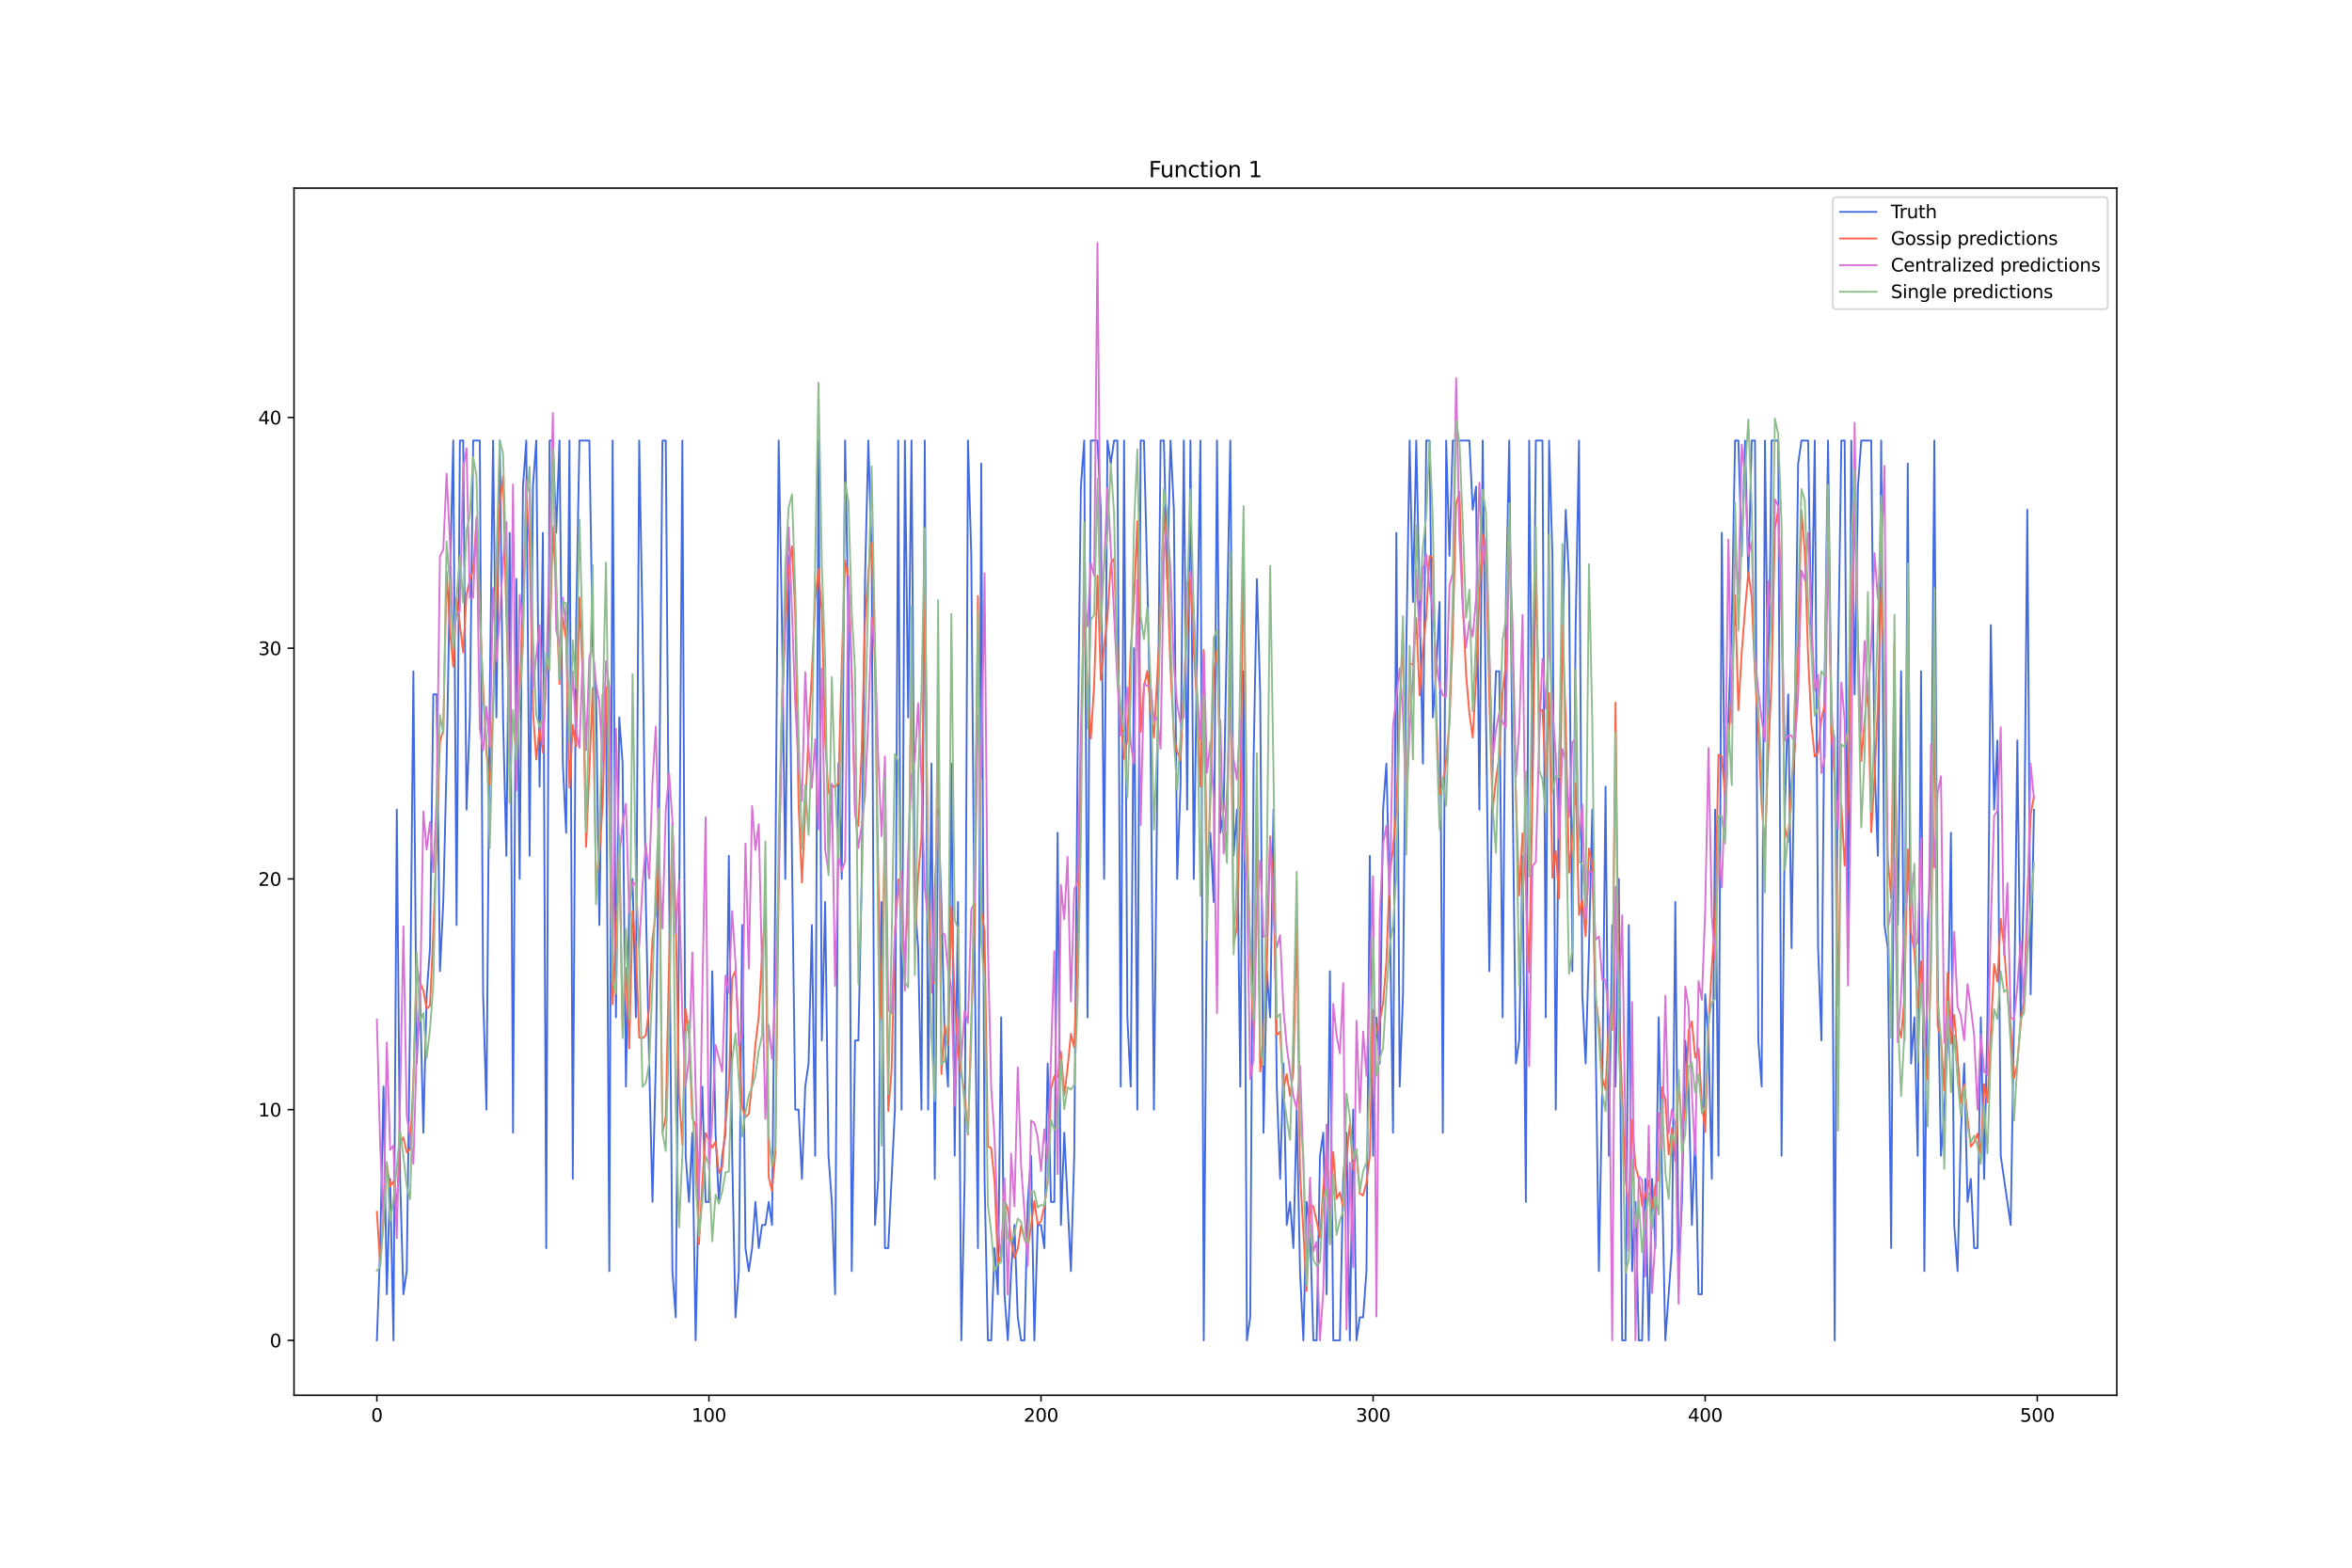 <?xml version="1.0" encoding="utf-8" standalone="no"?>
<!DOCTYPE svg PUBLIC "-//W3C//DTD SVG 1.1//EN"
  "http://www.w3.org/Graphics/SVG/1.1/DTD/svg11.dtd">
<svg xmlns:xlink="http://www.w3.org/1999/xlink" width="1296pt" height="864pt" viewBox="0 0 1296 864" xmlns="http://www.w3.org/2000/svg" version="1.1">
 <defs>
  <style type="text/css">*{stroke-linejoin: round; stroke-linecap: butt}</style>
 </defs>
 <g id="figure_1">
  <g id="patch_1">
   <path d="M 0 864 
L 1296 864 
L 1296 0 
L 0 0 
z
" style="fill: #ffffff"/>
  </g>
  <g id="axes_1">
   <g id="patch_2">
    <path d="M 162 768.96 
L 1166.4 768.96 
L 1166.4 103.68 
L 162 103.68 
z
" style="fill: #ffffff"/>
   </g>
   <g id="matplotlib.axis_1">
    <g id="xtick_1">
     <g id="line2d_1">
      <defs>
       <path id="ma65295794b" d="M 0 0 
L 0 3.5 
" style="stroke: #000000; stroke-width: 0.8"/>
      </defs>
      <g>
       <use xlink:href="#ma65295794b" x="207.655" y="768.96" style="stroke: #000000; stroke-width: 0.8"/>
      </g>
     </g>
     <g id="text_1">
      <!-- 0 -->
      <g transform="translate(204.473 783.558) scale(0.1 -0.1)">
       <defs>
        <path id="DejaVuSans-30" d="M 2034 4250 
Q 1547 4250 1301 3770 
Q 1056 3291 1056 2328 
Q 1056 1369 1301 889 
Q 1547 409 2034 409 
Q 2525 409 2770 889 
Q 3016 1369 3016 2328 
Q 3016 3291 2770 3770 
Q 2525 4250 2034 4250 
z
M 2034 4750 
Q 2819 4750 3233 4129 
Q 3647 3509 3647 2328 
Q 3647 1150 3233 529 
Q 2819 -91 2034 -91 
Q 1250 -91 836 529 
Q 422 1150 422 2328 
Q 422 3509 836 4129 
Q 1250 4750 2034 4750 
z
" transform="scale(0.016)"/>
       </defs>
       <use xlink:href="#DejaVuSans-30"/>
      </g>
     </g>
    </g>
    <g id="xtick_2">
     <g id="line2d_2">
      <g>
       <use xlink:href="#ma65295794b" x="390.639" y="768.96" style="stroke: #000000; stroke-width: 0.8"/>
      </g>
     </g>
     <g id="text_2">
      <!-- 100 -->
      <g transform="translate(381.095 783.558) scale(0.1 -0.1)">
       <defs>
        <path id="DejaVuSans-31" d="M 794 531 
L 1825 531 
L 1825 4091 
L 703 3866 
L 703 4441 
L 1819 4666 
L 2450 4666 
L 2450 531 
L 3481 531 
L 3481 0 
L 794 0 
L 794 531 
z
" transform="scale(0.016)"/>
       </defs>
       <use xlink:href="#DejaVuSans-31"/>
       <use xlink:href="#DejaVuSans-30" x="63.623"/>
       <use xlink:href="#DejaVuSans-30" x="127.246"/>
      </g>
     </g>
    </g>
    <g id="xtick_3">
     <g id="line2d_3">
      <g>
       <use xlink:href="#ma65295794b" x="573.623" y="768.96" style="stroke: #000000; stroke-width: 0.8"/>
      </g>
     </g>
     <g id="text_3">
      <!-- 200 -->
      <g transform="translate(564.079 783.558) scale(0.1 -0.1)">
       <defs>
        <path id="DejaVuSans-32" d="M 1228 531 
L 3431 531 
L 3431 0 
L 469 0 
L 469 531 
Q 828 903 1448 1529 
Q 2069 2156 2228 2338 
Q 2531 2678 2651 2914 
Q 2772 3150 2772 3378 
Q 2772 3750 2511 3984 
Q 2250 4219 1831 4219 
Q 1534 4219 1204 4116 
Q 875 4013 500 3803 
L 500 4441 
Q 881 4594 1212 4672 
Q 1544 4750 1819 4750 
Q 2544 4750 2975 4387 
Q 3406 4025 3406 3419 
Q 3406 3131 3298 2873 
Q 3191 2616 2906 2266 
Q 2828 2175 2409 1742 
Q 1991 1309 1228 531 
z
" transform="scale(0.016)"/>
       </defs>
       <use xlink:href="#DejaVuSans-32"/>
       <use xlink:href="#DejaVuSans-30" x="63.623"/>
       <use xlink:href="#DejaVuSans-30" x="127.246"/>
      </g>
     </g>
    </g>
    <g id="xtick_4">
     <g id="line2d_4">
      <g>
       <use xlink:href="#ma65295794b" x="756.607" y="768.96" style="stroke: #000000; stroke-width: 0.8"/>
      </g>
     </g>
     <g id="text_4">
      <!-- 300 -->
      <g transform="translate(747.063 783.558) scale(0.1 -0.1)">
       <defs>
        <path id="DejaVuSans-33" d="M 2597 2516 
Q 3050 2419 3304 2112 
Q 3559 1806 3559 1356 
Q 3559 666 3084 287 
Q 2609 -91 1734 -91 
Q 1441 -91 1130 -33 
Q 819 25 488 141 
L 488 750 
Q 750 597 1062 519 
Q 1375 441 1716 441 
Q 2309 441 2620 675 
Q 2931 909 2931 1356 
Q 2931 1769 2642 2001 
Q 2353 2234 1838 2234 
L 1294 2234 
L 1294 2753 
L 1863 2753 
Q 2328 2753 2575 2939 
Q 2822 3125 2822 3475 
Q 2822 3834 2567 4026 
Q 2313 4219 1838 4219 
Q 1578 4219 1281 4162 
Q 984 4106 628 3988 
L 628 4550 
Q 988 4650 1302 4700 
Q 1616 4750 1894 4750 
Q 2613 4750 3031 4423 
Q 3450 4097 3450 3541 
Q 3450 3153 3228 2886 
Q 3006 2619 2597 2516 
z
" transform="scale(0.016)"/>
       </defs>
       <use xlink:href="#DejaVuSans-33"/>
       <use xlink:href="#DejaVuSans-30" x="63.623"/>
       <use xlink:href="#DejaVuSans-30" x="127.246"/>
      </g>
     </g>
    </g>
    <g id="xtick_5">
     <g id="line2d_5">
      <g>
       <use xlink:href="#ma65295794b" x="939.591" y="768.96" style="stroke: #000000; stroke-width: 0.8"/>
      </g>
     </g>
     <g id="text_5">
      <!-- 400 -->
      <g transform="translate(930.047 783.558) scale(0.1 -0.1)">
       <defs>
        <path id="DejaVuSans-34" d="M 2419 4116 
L 825 1625 
L 2419 1625 
L 2419 4116 
z
M 2253 4666 
L 3047 4666 
L 3047 1625 
L 3713 1625 
L 3713 1100 
L 3047 1100 
L 3047 0 
L 2419 0 
L 2419 1100 
L 313 1100 
L 313 1709 
L 2253 4666 
z
" transform="scale(0.016)"/>
       </defs>
       <use xlink:href="#DejaVuSans-34"/>
       <use xlink:href="#DejaVuSans-30" x="63.623"/>
       <use xlink:href="#DejaVuSans-30" x="127.246"/>
      </g>
     </g>
    </g>
    <g id="xtick_6">
     <g id="line2d_6">
      <g>
       <use xlink:href="#ma65295794b" x="1122.575" y="768.96" style="stroke: #000000; stroke-width: 0.8"/>
      </g>
     </g>
     <g id="text_6">
      <!-- 500 -->
      <g transform="translate(1113.032 783.558) scale(0.1 -0.1)">
       <defs>
        <path id="DejaVuSans-35" d="M 691 4666 
L 3169 4666 
L 3169 4134 
L 1269 4134 
L 1269 2991 
Q 1406 3038 1543 3061 
Q 1681 3084 1819 3084 
Q 2600 3084 3056 2656 
Q 3513 2228 3513 1497 
Q 3513 744 3044 326 
Q 2575 -91 1722 -91 
Q 1428 -91 1123 -41 
Q 819 9 494 109 
L 494 744 
Q 775 591 1075 516 
Q 1375 441 1709 441 
Q 2250 441 2565 725 
Q 2881 1009 2881 1497 
Q 2881 1984 2565 2268 
Q 2250 2553 1709 2553 
Q 1456 2553 1204 2497 
Q 953 2441 691 2322 
L 691 4666 
z
" transform="scale(0.016)"/>
       </defs>
       <use xlink:href="#DejaVuSans-35"/>
       <use xlink:href="#DejaVuSans-30" x="63.623"/>
       <use xlink:href="#DejaVuSans-30" x="127.246"/>
      </g>
     </g>
    </g>
   </g>
   <g id="matplotlib.axis_2">
    <g id="ytick_1">
     <g id="line2d_7">
      <defs>
       <path id="mf0ff7af8da" d="M 0 0 
L -3.5 0 
" style="stroke: #000000; stroke-width: 0.8"/>
      </defs>
      <g>
       <use xlink:href="#mf0ff7af8da" x="162" y="738.72" style="stroke: #000000; stroke-width: 0.8"/>
      </g>
     </g>
     <g id="text_7">
      <!-- 0 -->
      <g transform="translate(148.637 742.519) scale(0.1 -0.1)">
       <use xlink:href="#DejaVuSans-30"/>
      </g>
     </g>
    </g>
    <g id="ytick_2">
     <g id="line2d_8">
      <g>
       <use xlink:href="#mf0ff7af8da" x="162" y="611.559" style="stroke: #000000; stroke-width: 0.8"/>
      </g>
     </g>
     <g id="text_8">
      <!-- 10 -->
      <g transform="translate(142.275 615.358) scale(0.1 -0.1)">
       <use xlink:href="#DejaVuSans-31"/>
       <use xlink:href="#DejaVuSans-30" x="63.623"/>
      </g>
     </g>
    </g>
    <g id="ytick_3">
     <g id="line2d_9">
      <g>
       <use xlink:href="#mf0ff7af8da" x="162" y="484.398" style="stroke: #000000; stroke-width: 0.8"/>
      </g>
     </g>
     <g id="text_9">
      <!-- 20 -->
      <g transform="translate(142.275 488.198) scale(0.1 -0.1)">
       <use xlink:href="#DejaVuSans-32"/>
       <use xlink:href="#DejaVuSans-30" x="63.623"/>
      </g>
     </g>
    </g>
    <g id="ytick_4">
     <g id="line2d_10">
      <g>
       <use xlink:href="#mf0ff7af8da" x="162" y="357.238" style="stroke: #000000; stroke-width: 0.8"/>
      </g>
     </g>
     <g id="text_10">
      <!-- 30 -->
      <g transform="translate(142.275 361.037) scale(0.1 -0.1)">
       <use xlink:href="#DejaVuSans-33"/>
       <use xlink:href="#DejaVuSans-30" x="63.623"/>
      </g>
     </g>
    </g>
    <g id="ytick_5">
     <g id="line2d_11">
      <g>
       <use xlink:href="#mf0ff7af8da" x="162" y="230.077" style="stroke: #000000; stroke-width: 0.8"/>
      </g>
     </g>
     <g id="text_11">
      <!-- 40 -->
      <g transform="translate(142.275 233.876) scale(0.1 -0.1)">
       <use xlink:href="#DejaVuSans-34"/>
       <use xlink:href="#DejaVuSans-30" x="63.623"/>
      </g>
     </g>
    </g>
   </g>
   <g id="line2d_12">
    <path d="M 207.655 738.72 
L 209.484 687.856 
L 211.314 598.843 
L 213.144 713.288 
L 214.974 649.707 
L 216.804 738.72 
L 218.634 446.25 
L 220.463 649.707 
L 222.293 713.288 
L 224.123 700.572 
L 225.953 560.695 
L 227.783 369.954 
L 229.613 586.127 
L 231.442 547.979 
L 233.272 624.275 
L 235.102 547.979 
L 236.932 522.547 
L 238.762 382.67 
L 240.592 382.67 
L 242.422 535.263 
L 244.251 497.115 
L 246.081 420.818 
L 247.911 319.089 
L 249.741 242.793 
L 251.571 509.831 
L 253.401 242.793 
L 255.23 242.793 
L 257.06 446.25 
L 258.89 395.386 
L 260.72 242.793 
L 264.38 242.793 
L 266.209 547.979 
L 268.039 611.559 
L 269.869 382.67 
L 271.699 242.793 
L 273.529 395.386 
L 275.359 242.793 
L 277.189 395.386 
L 279.018 471.682 
L 280.848 293.657 
L 282.678 624.275 
L 284.508 319.089 
L 286.338 484.398 
L 288.168 268.225 
L 289.997 242.793 
L 291.827 471.682 
L 293.657 268.225 
L 295.487 242.793 
L 297.317 433.534 
L 299.147 293.657 
L 300.976 687.856 
L 302.806 242.793 
L 304.636 242.793 
L 306.466 293.657 
L 308.296 242.793 
L 310.126 420.818 
L 311.956 458.966 
L 313.785 242.793 
L 315.615 649.707 
L 317.445 344.522 
L 319.275 242.793 
L 324.764 242.793 
L 326.594 357.238 
L 328.424 382.67 
L 330.254 509.831 
L 332.084 382.67 
L 333.914 382.67 
L 335.743 700.572 
L 337.573 242.793 
L 339.403 560.695 
L 341.233 395.386 
L 343.063 420.818 
L 344.893 598.843 
L 346.723 497.115 
L 348.552 484.398 
L 350.382 560.695 
L 352.212 242.793 
L 354.042 344.522 
L 355.872 497.115 
L 357.702 586.127 
L 359.531 662.424 
L 361.361 586.127 
L 363.191 446.25 
L 365.021 242.793 
L 366.851 242.793 
L 368.681 484.398 
L 370.51 700.572 
L 372.34 726.004 
L 374.17 509.831 
L 376 242.793 
L 377.83 636.991 
L 379.66 662.424 
L 381.489 624.275 
L 383.319 738.72 
L 385.149 649.707 
L 386.979 598.843 
L 388.809 662.424 
L 390.639 662.424 
L 392.469 535.263 
L 394.298 624.275 
L 396.128 662.424 
L 397.958 636.991 
L 399.788 624.275 
L 401.618 471.682 
L 403.448 636.991 
L 405.277 726.004 
L 407.107 700.572 
L 408.937 509.831 
L 410.767 687.856 
L 412.597 700.572 
L 414.427 687.856 
L 416.256 662.424 
L 418.086 687.856 
L 419.916 675.14 
L 421.746 675.14 
L 423.576 662.424 
L 425.406 675.14 
L 427.236 484.398 
L 429.065 242.793 
L 430.895 344.522 
L 432.725 484.398 
L 434.555 306.373 
L 436.385 471.682 
L 438.215 611.559 
L 440.044 611.559 
L 441.874 649.707 
L 443.704 598.843 
L 445.534 586.127 
L 447.364 509.831 
L 449.194 636.991 
L 451.023 242.793 
L 452.853 573.411 
L 454.683 497.115 
L 456.513 636.991 
L 458.343 662.424 
L 460.173 713.288 
L 462.003 420.818 
L 463.832 484.398 
L 465.662 242.793 
L 467.492 344.522 
L 469.322 700.572 
L 471.152 573.411 
L 472.982 573.411 
L 474.811 484.398 
L 476.641 319.089 
L 478.471 242.793 
L 480.301 306.373 
L 482.131 675.14 
L 483.961 649.707 
L 485.79 497.115 
L 487.62 687.856 
L 489.45 687.856 
L 493.11 611.559 
L 494.94 242.793 
L 496.77 611.559 
L 498.599 242.793 
L 500.429 395.386 
L 502.259 242.793 
L 504.089 497.115 
L 505.919 522.547 
L 507.749 611.559 
L 509.578 242.793 
L 511.408 611.559 
L 513.238 420.818 
L 515.068 649.707 
L 516.898 446.25 
L 518.728 497.115 
L 520.557 573.411 
L 522.387 598.843 
L 524.217 420.818 
L 526.047 636.991 
L 527.877 497.115 
L 529.707 738.72 
L 531.536 649.707 
L 533.366 242.793 
L 535.196 306.373 
L 537.026 522.547 
L 538.856 687.856 
L 540.686 255.509 
L 542.516 649.707 
L 544.345 738.72 
L 546.175 738.72 
L 548.005 687.856 
L 549.835 713.288 
L 551.665 560.695 
L 553.495 713.288 
L 555.324 738.72 
L 557.154 700.572 
L 558.984 675.14 
L 560.814 726.004 
L 562.644 738.72 
L 564.474 738.72 
L 566.303 662.424 
L 568.133 636.991 
L 569.963 738.72 
L 571.793 675.14 
L 573.623 675.14 
L 575.453 687.856 
L 577.283 586.127 
L 579.112 662.424 
L 580.942 662.424 
L 582.772 458.966 
L 584.602 675.14 
L 586.432 624.275 
L 590.091 700.572 
L 591.921 636.991 
L 593.751 420.818 
L 595.581 268.225 
L 597.411 242.793 
L 599.241 560.695 
L 601.07 242.793 
L 604.73 242.793 
L 606.56 280.941 
L 608.39 484.398 
L 610.22 242.793 
L 612.05 255.509 
L 613.879 242.793 
L 615.709 242.793 
L 617.539 598.843 
L 619.369 242.793 
L 621.199 560.695 
L 623.029 598.843 
L 624.858 357.238 
L 626.688 611.559 
L 628.518 242.793 
L 630.348 242.793 
L 632.178 319.089 
L 634.008 408.102 
L 635.837 611.559 
L 637.667 433.534 
L 639.497 242.793 
L 641.327 242.793 
L 643.157 319.089 
L 644.987 242.793 
L 646.817 280.941 
L 648.646 484.398 
L 650.476 433.534 
L 652.306 242.793 
L 654.136 446.25 
L 655.966 242.793 
L 657.796 484.398 
L 659.625 357.238 
L 661.455 242.793 
L 663.285 738.72 
L 665.115 484.398 
L 666.945 458.966 
L 668.775 497.115 
L 670.604 242.793 
L 672.434 458.966 
L 674.264 446.25 
L 677.924 242.793 
L 679.754 471.682 
L 681.583 446.25 
L 683.413 598.843 
L 685.243 369.954 
L 687.073 738.72 
L 688.903 726.004 
L 690.733 420.818 
L 692.563 319.089 
L 694.392 382.67 
L 696.222 624.275 
L 698.052 535.263 
L 699.882 560.695 
L 701.712 446.25 
L 703.542 598.843 
L 705.371 649.707 
L 707.201 586.127 
L 709.031 675.14 
L 710.861 662.424 
L 712.691 687.856 
L 714.521 611.559 
L 716.35 700.572 
L 718.18 738.72 
L 720.01 662.424 
L 721.84 675.14 
L 723.67 738.72 
L 725.5 738.72 
L 727.33 636.991 
L 729.159 624.275 
L 730.989 713.288 
L 732.819 535.263 
L 734.649 738.72 
L 738.309 738.72 
L 740.138 649.707 
L 741.968 624.275 
L 743.798 738.72 
L 745.628 611.559 
L 747.458 738.72 
L 749.288 726.004 
L 751.117 726.004 
L 752.947 700.572 
L 754.777 471.682 
L 756.607 636.991 
L 758.437 560.695 
L 760.267 586.127 
L 762.097 446.25 
L 763.926 420.818 
L 765.756 497.115 
L 767.586 624.275 
L 769.416 293.657 
L 771.246 598.843 
L 773.076 547.979 
L 774.905 357.238 
L 776.735 242.793 
L 778.565 331.805 
L 780.395 242.793 
L 784.055 420.818 
L 785.884 242.793 
L 787.714 242.793 
L 789.544 395.386 
L 791.374 369.954 
L 793.204 331.805 
L 795.034 624.275 
L 796.864 242.793 
L 798.693 306.373 
L 800.523 242.793 
L 809.672 242.793 
L 811.502 280.941 
L 813.332 268.225 
L 815.162 446.25 
L 816.992 242.793 
L 818.822 395.386 
L 820.651 535.263 
L 822.481 420.818 
L 824.311 369.954 
L 826.141 369.954 
L 827.971 560.695 
L 829.801 331.805 
L 831.63 242.793 
L 833.46 433.534 
L 835.29 586.127 
L 837.12 573.411 
L 838.95 471.682 
L 840.78 662.424 
L 842.61 242.793 
L 844.439 433.534 
L 846.269 242.793 
L 849.929 242.793 
L 851.759 560.695 
L 853.589 242.793 
L 855.418 306.373 
L 857.248 611.559 
L 859.078 420.818 
L 860.908 357.238 
L 862.738 280.941 
L 864.568 319.089 
L 866.397 535.263 
L 868.227 344.522 
L 870.057 242.793 
L 871.887 547.979 
L 873.717 586.127 
L 875.547 522.547 
L 877.377 446.25 
L 881.036 700.572 
L 882.866 598.843 
L 884.696 433.534 
L 886.526 636.991 
L 888.356 509.831 
L 890.185 598.843 
L 892.015 484.398 
L 893.845 738.72 
L 895.675 738.72 
L 897.505 509.831 
L 899.335 700.572 
L 901.164 662.424 
L 902.994 738.72 
L 904.824 738.72 
L 906.654 649.707 
L 908.484 738.72 
L 910.314 649.707 
L 912.144 687.856 
L 913.973 560.695 
L 917.633 738.72 
L 921.293 687.856 
L 923.123 497.115 
L 924.952 700.572 
L 926.782 662.424 
L 928.612 573.411 
L 930.442 598.843 
L 932.272 675.14 
L 934.102 624.275 
L 935.931 713.288 
L 937.761 713.288 
L 939.591 547.979 
L 941.421 573.411 
L 943.251 649.707 
L 945.081 446.25 
L 946.911 636.991 
L 948.74 293.657 
L 950.57 458.966 
L 952.4 395.386 
L 954.23 344.522 
L 956.06 242.793 
L 957.89 242.793 
L 959.719 306.373 
L 961.549 242.793 
L 963.379 319.089 
L 965.209 242.793 
L 967.039 242.793 
L 968.869 573.411 
L 970.698 598.843 
L 972.528 242.793 
L 974.358 395.386 
L 976.188 242.793 
L 979.848 242.793 
L 981.678 636.991 
L 983.507 446.25 
L 985.337 382.67 
L 987.167 522.547 
L 988.997 395.386 
L 990.827 255.509 
L 992.657 242.793 
L 996.316 242.793 
L 998.146 357.238 
L 999.976 242.793 
L 1001.806 522.547 
L 1003.636 573.411 
L 1005.465 369.954 
L 1007.295 242.793 
L 1009.125 395.386 
L 1010.955 738.72 
L 1012.785 369.954 
L 1014.615 242.793 
L 1016.444 242.793 
L 1018.274 522.547 
L 1020.104 242.793 
L 1021.934 382.67 
L 1023.764 268.225 
L 1025.594 242.793 
L 1031.083 242.793 
L 1032.913 420.818 
L 1034.743 471.682 
L 1036.573 242.793 
L 1038.403 509.831 
L 1040.232 522.547 
L 1042.062 687.856 
L 1043.892 395.386 
L 1045.722 509.831 
L 1047.552 369.954 
L 1049.382 573.411 
L 1051.211 255.509 
L 1053.041 586.127 
L 1054.871 560.695 
L 1056.701 636.991 
L 1058.531 369.954 
L 1060.361 700.572 
L 1062.191 509.831 
L 1064.02 471.682 
L 1065.85 242.793 
L 1067.68 535.263 
L 1069.51 636.991 
L 1071.34 611.559 
L 1073.17 573.411 
L 1074.999 458.966 
L 1076.829 675.14 
L 1078.659 700.572 
L 1080.489 624.275 
L 1082.319 586.127 
L 1084.149 662.424 
L 1085.978 649.707 
L 1087.808 687.856 
L 1089.638 687.856 
L 1091.468 560.695 
L 1093.298 649.707 
L 1095.128 560.695 
L 1096.958 344.522 
L 1098.787 446.25 
L 1100.617 408.102 
L 1102.447 636.991 
L 1107.937 675.14 
L 1109.766 560.695 
L 1111.596 408.102 
L 1113.426 560.695 
L 1115.256 484.398 
L 1117.086 280.941 
L 1118.916 547.979 
L 1120.745 446.25 
L 1120.745 446.25 
" clip-path="url(#p11a2e1772f)" style="fill: none; stroke: #4169e1; stroke-linecap: square"/>
   </g>
   <g id="line2d_13">
    <path d="M 207.655 667.808 
L 209.484 697.175 
L 211.314 671.969 
L 213.144 641.501 
L 214.974 653.826 
L 216.804 650.852 
L 218.634 663.2 
L 220.463 630.29 
L 222.293 626.855 
L 224.123 635.107 
L 225.953 633.387 
L 227.783 595.282 
L 229.613 532.447 
L 231.442 541.539 
L 233.272 545.9 
L 235.102 555.959 
L 236.932 554.18 
L 238.762 513.635 
L 240.592 463.738 
L 242.422 408.65 
L 244.251 402.508 
L 246.081 314.919 
L 247.911 346.666 
L 249.741 367.468 
L 251.571 329.464 
L 255.23 359.571 
L 257.06 327.703 
L 258.89 319.69 
L 260.72 314.136 
L 262.55 287.342 
L 264.38 338.159 
L 266.209 378.85 
L 268.039 415.003 
L 269.869 432.383 
L 271.699 388.172 
L 275.359 278.007 
L 277.189 262.246 
L 279.018 339.04 
L 280.848 399.972 
L 282.678 398.572 
L 284.508 413.797 
L 286.338 382.416 
L 288.168 336.491 
L 289.997 271.909 
L 291.827 300.622 
L 293.657 391.367 
L 295.487 418.608 
L 297.317 401.436 
L 299.147 414.829 
L 300.976 371.191 
L 302.806 361.747 
L 304.636 290.401 
L 306.466 324.796 
L 308.296 377.046 
L 310.126 340.152 
L 311.956 352.644 
L 313.785 434.087 
L 315.615 399.476 
L 317.445 411.363 
L 319.275 329.308 
L 321.105 373.125 
L 322.935 466.754 
L 324.764 424.553 
L 326.594 379.022 
L 328.424 487.617 
L 330.254 471.066 
L 332.084 443.276 
L 333.914 378.569 
L 335.743 445.439 
L 337.573 553.475 
L 339.403 513.35 
L 341.233 463.642 
L 343.063 566.566 
L 344.893 533.557 
L 346.723 577.828 
L 348.552 502.284 
L 350.382 522.467 
L 352.212 571.82 
L 354.042 572.211 
L 355.872 570.601 
L 357.702 555.227 
L 359.531 517.308 
L 361.361 503.631 
L 363.191 466.084 
L 365.021 624.624 
L 366.851 615.348 
L 368.681 529.414 
L 370.51 453.723 
L 372.34 505.395 
L 374.17 603.139 
L 376 631.026 
L 377.83 556.218 
L 379.66 570.936 
L 381.489 616.174 
L 383.319 620.175 
L 385.149 685.735 
L 386.979 652.137 
L 388.809 624.526 
L 390.639 628 
L 392.469 632.549 
L 394.298 629.203 
L 396.128 646.368 
L 397.958 643.302 
L 399.788 618.449 
L 401.618 598.47 
L 403.448 539.017 
L 405.277 534.967 
L 407.107 570.369 
L 408.937 610.375 
L 410.767 615.719 
L 412.597 613.886 
L 414.427 597.025 
L 416.256 575.577 
L 418.086 560.069 
L 419.916 525.728 
L 421.746 501.532 
L 423.576 648.896 
L 425.406 656.408 
L 427.236 635.073 
L 429.065 491.71 
L 430.895 388.246 
L 432.725 346.783 
L 434.555 314.963 
L 436.385 300.958 
L 438.215 338.521 
L 440.044 443.54 
L 441.874 486.399 
L 443.704 446.424 
L 445.534 403.852 
L 447.364 370.404 
L 449.194 330.456 
L 451.023 313.439 
L 452.853 337.084 
L 454.683 408.062 
L 456.513 437.358 
L 458.343 432.566 
L 460.173 434.128 
L 462.003 431.313 
L 463.832 365.778 
L 465.662 308.894 
L 467.492 318.273 
L 469.322 370.136 
L 471.152 448.476 
L 472.982 455.259 
L 474.811 413.825 
L 476.641 343.7 
L 478.471 315.062 
L 480.301 299.428 
L 482.131 369.236 
L 483.961 483.113 
L 485.79 561.314 
L 487.62 450.654 
L 489.45 612.331 
L 491.28 589.873 
L 493.11 514.775 
L 494.94 484.71 
L 496.77 504.615 
L 498.599 529.081 
L 500.429 496.149 
L 502.259 368.472 
L 504.089 521.034 
L 505.919 482.619 
L 507.749 462.024 
L 509.578 320.737 
L 511.408 483.516 
L 513.238 541.637 
L 515.068 541.589 
L 516.898 383.684 
L 518.728 591.984 
L 520.557 565.062 
L 522.387 575.848 
L 524.217 499.58 
L 526.047 550.873 
L 527.877 579.362 
L 529.707 592.018 
L 531.536 603.532 
L 533.366 625.309 
L 535.196 563.326 
L 537.026 513.302 
L 538.856 328.44 
L 540.686 501.622 
L 542.516 512.982 
L 544.345 631.801 
L 546.175 632.759 
L 548.005 650.813 
L 549.835 696.479 
L 551.665 692.241 
L 553.495 661.373 
L 555.324 666.546 
L 557.154 683.78 
L 558.984 693.195 
L 560.814 688.22 
L 562.644 675.44 
L 564.474 682.63 
L 566.303 687.601 
L 568.133 675.716 
L 569.963 661.894 
L 571.793 674.754 
L 573.623 673.086 
L 575.453 664.716 
L 577.283 651.819 
L 579.112 600.254 
L 580.942 593.055 
L 582.772 593.476 
L 584.602 579.612 
L 586.432 603.537 
L 588.262 588.694 
L 590.091 569.754 
L 591.921 577.324 
L 593.751 522.284 
L 597.411 330.157 
L 599.241 379.188 
L 601.07 407.106 
L 602.9 377.474 
L 604.73 317.309 
L 606.56 374.748 
L 608.39 355.956 
L 610.22 340.528 
L 612.05 310.642 
L 613.879 307.863 
L 615.709 362.618 
L 617.539 396.597 
L 619.369 418.177 
L 621.199 407.517 
L 623.029 358.552 
L 624.858 330.643 
L 626.688 287.188 
L 628.518 403.407 
L 630.348 378.491 
L 632.178 369.805 
L 634.008 390.552 
L 635.837 406.45 
L 637.667 373.094 
L 639.497 336.666 
L 641.327 279.842 
L 643.157 317.994 
L 644.987 369.222 
L 646.817 404.975 
L 648.646 414.134 
L 650.476 418.929 
L 652.306 379.884 
L 654.136 345.152 
L 655.966 317.55 
L 657.796 359.001 
L 659.625 387.923 
L 661.455 433.533 
L 663.285 358.11 
L 665.115 489.869 
L 666.945 441.789 
L 668.775 370.879 
L 670.604 357.696 
L 672.434 426.602 
L 674.264 452.795 
L 676.094 465.475 
L 677.924 352.019 
L 679.754 520.648 
L 681.583 510.9 
L 683.413 443.1 
L 685.243 301.804 
L 687.073 458.878 
L 688.903 524.689 
L 690.733 573.318 
L 692.563 446.233 
L 694.392 590.582 
L 696.222 570.71 
L 698.052 532.538 
L 699.882 460.985 
L 701.712 489.195 
L 703.542 570.514 
L 705.371 568.55 
L 707.201 600.183 
L 709.031 591.973 
L 710.861 603.919 
L 712.691 590.468 
L 714.521 506.132 
L 716.35 646.529 
L 720.01 711.518 
L 721.84 663.738 
L 723.67 664.838 
L 725.5 673.067 
L 727.33 681.992 
L 729.159 655.29 
L 730.989 634.04 
L 732.819 666 
L 734.649 634.918 
L 736.479 660.682 
L 738.309 657.129 
L 740.138 665.52 
L 741.968 637.566 
L 743.798 619.368 
L 745.628 644.798 
L 747.458 634.994 
L 749.288 657.863 
L 751.117 658.879 
L 752.947 651.659 
L 754.777 637.267 
L 756.607 556.638 
L 758.437 569.672 
L 760.267 562.768 
L 762.097 553.135 
L 763.926 530.252 
L 765.756 481.721 
L 767.586 467.594 
L 769.416 446.967 
L 771.246 393.514 
L 773.076 348.808 
L 774.905 453.657 
L 776.735 366.098 
L 778.565 366.062 
L 780.395 340.69 
L 782.225 383.331 
L 784.055 357.705 
L 785.884 339.755 
L 787.714 306.453 
L 789.544 307.278 
L 791.374 392.496 
L 793.204 437.608 
L 795.034 432.958 
L 796.864 419.004 
L 798.693 398.486 
L 800.523 348.941 
L 802.353 277.791 
L 804.183 271.008 
L 806.013 331.398 
L 807.843 371.711 
L 809.672 393.301 
L 811.502 406.516 
L 813.332 374.139 
L 815.162 329.078 
L 816.992 294.73 
L 818.822 306.125 
L 820.651 384.802 
L 822.481 446.635 
L 824.311 429.38 
L 826.141 416.95 
L 827.971 381.398 
L 829.801 365.718 
L 831.63 282.076 
L 833.46 363.25 
L 835.29 438.317 
L 837.12 493.467 
L 838.95 459.274 
L 840.78 488.407 
L 842.61 535.89 
L 844.439 434.222 
L 846.269 313.563 
L 848.099 392.403 
L 849.929 391.112 
L 851.759 428.048 
L 853.589 381.998 
L 855.418 483.728 
L 857.248 468.991 
L 859.078 495.371 
L 860.908 344.303 
L 862.738 396.63 
L 864.568 481.011 
L 866.397 460.075 
L 868.227 431.487 
L 870.057 504.326 
L 871.887 495.915 
L 873.717 516.126 
L 875.547 467.663 
L 877.377 476.371 
L 879.206 549.801 
L 881.036 563.959 
L 882.866 593.955 
L 884.696 600.5 
L 886.526 562.47 
L 888.356 567.591 
L 890.185 387.248 
L 892.015 556.688 
L 895.675 649.913 
L 897.505 665.215 
L 899.335 617.224 
L 901.164 642.775 
L 902.994 649.599 
L 904.824 664.584 
L 906.654 658.121 
L 908.484 650.708 
L 910.314 665.534 
L 912.144 653.102 
L 913.973 649.557 
L 915.803 599.197 
L 917.633 605.969 
L 919.463 636.396 
L 921.293 621.781 
L 923.123 640.017 
L 924.952 594.564 
L 926.782 623.429 
L 928.612 611.696 
L 930.442 567.948 
L 932.272 562.95 
L 934.102 582.939 
L 935.931 577.712 
L 937.761 607.575 
L 939.591 623.963 
L 941.421 566.095 
L 943.251 533.027 
L 945.081 506.001 
L 946.911 416.032 
L 948.74 416.866 
L 950.57 439.109 
L 952.4 407.728 
L 954.23 380.837 
L 956.06 328.088 
L 957.89 391.437 
L 959.719 359.692 
L 961.549 335.998 
L 963.379 315.402 
L 965.209 329.116 
L 967.039 372.086 
L 968.869 402.403 
L 970.698 443.774 
L 972.528 466.611 
L 974.358 415.564 
L 976.188 374.157 
L 978.018 291.339 
L 979.848 280.889 
L 981.678 337.213 
L 983.507 455.74 
L 985.337 464.242 
L 987.167 430.595 
L 988.997 412.496 
L 990.827 351.776 
L 992.657 281.304 
L 994.486 304.24 
L 996.316 362.136 
L 998.146 399.321 
L 999.976 417.025 
L 1001.806 414.56 
L 1003.636 396.346 
L 1005.465 388.277 
L 1007.295 276.728 
L 1009.125 403.975 
L 1010.955 429.486 
L 1012.785 554.745 
L 1014.615 443.521 
L 1016.444 477.025 
L 1018.274 441.962 
L 1020.104 343.219 
L 1021.934 283.727 
L 1023.764 354.356 
L 1025.594 419.402 
L 1027.424 397.332 
L 1029.253 377.587 
L 1031.083 458.661 
L 1032.913 428.04 
L 1034.743 389.333 
L 1036.573 323.572 
L 1038.403 374.708 
L 1040.232 473.352 
L 1042.062 495.272 
L 1043.892 354.2 
L 1045.722 564.063 
L 1047.552 571.766 
L 1049.382 549.797 
L 1051.211 468.068 
L 1053.041 514.175 
L 1054.871 524.288 
L 1056.701 555.294 
L 1058.531 529.726 
L 1060.361 568.189 
L 1062.191 594.929 
L 1064.02 532.542 
L 1065.85 378.832 
L 1067.68 565.173 
L 1069.51 572.016 
L 1071.34 601.076 
L 1073.17 536.23 
L 1074.999 575.215 
L 1076.829 559.307 
L 1078.659 582.397 
L 1080.489 607.851 
L 1082.319 597.606 
L 1084.149 616.025 
L 1085.978 631.99 
L 1087.808 629.401 
L 1089.638 624.761 
L 1091.468 635.692 
L 1093.298 597.498 
L 1095.128 607.575 
L 1098.787 531.336 
L 1100.617 541.058 
L 1102.447 506.346 
L 1104.277 521.627 
L 1106.107 547.34 
L 1107.937 565.525 
L 1109.766 594.178 
L 1111.596 586.133 
L 1113.426 564.285 
L 1115.256 550.368 
L 1117.086 496.284 
L 1118.916 448.891 
L 1120.745 438.924 
L 1120.745 438.924 
" clip-path="url(#p11a2e1772f)" style="fill: none; stroke: #ff6347; stroke-linecap: square"/>
   </g>
   <g id="line2d_14">
    <path d="M 207.655 561.922 
L 209.484 631.32 
L 211.314 673.691 
L 213.144 574.556 
L 214.974 633.756 
L 216.804 631.293 
L 218.634 682.447 
L 220.463 606.288 
L 222.293 510.591 
L 224.123 615.344 
L 225.953 626.029 
L 227.783 641.426 
L 229.613 578.499 
L 231.442 553.766 
L 233.272 447.207 
L 235.102 468.297 
L 236.932 453.063 
L 238.762 480.712 
L 240.592 440.847 
L 242.422 306.637 
L 244.251 302.878 
L 246.081 261.136 
L 247.911 297.877 
L 249.741 353.578 
L 251.571 338.572 
L 253.401 336.472 
L 255.23 258.277 
L 257.06 247.012 
L 258.89 329.575 
L 260.72 329.411 
L 262.55 285.009 
L 264.38 401.606 
L 266.209 413.618 
L 268.039 389.441 
L 269.869 411.639 
L 271.699 324.102 
L 273.529 364.274 
L 275.359 339.591 
L 277.189 310.07 
L 279.018 287.609 
L 280.848 416.038 
L 282.678 267.02 
L 284.508 435.641 
L 286.338 327.78 
L 288.168 344.1 
L 289.997 264.878 
L 291.827 271.406 
L 293.657 379.555 
L 295.487 361.388 
L 297.317 344.596 
L 299.147 410.149 
L 300.976 371.451 
L 302.806 306.063 
L 304.636 227.656 
L 306.466 346.975 
L 308.296 355.941 
L 310.126 329.447 
L 311.956 345.601 
L 313.785 405.383 
L 315.615 369.932 
L 317.445 402.715 
L 319.275 412.209 
L 321.105 363.075 
L 322.935 413.544 
L 324.764 361.778 
L 326.594 356.964 
L 328.424 376.948 
L 330.254 387.3 
L 332.084 419.868 
L 333.914 364.355 
L 335.743 378.777 
L 337.573 529.241 
L 339.403 401.586 
L 341.233 472.289 
L 343.063 453.988 
L 344.893 442.957 
L 346.723 503.15 
L 348.552 485.865 
L 350.382 487.942 
L 352.212 522.031 
L 354.042 487.717 
L 355.872 465.178 
L 357.702 484.153 
L 359.531 430.886 
L 361.361 400.393 
L 363.191 475.398 
L 365.021 511.681 
L 366.851 446.628 
L 368.681 426.19 
L 370.51 452.053 
L 372.34 514.146 
L 374.17 485.07 
L 376 561.254 
L 377.83 598.47 
L 379.66 583.422 
L 381.489 524.985 
L 383.319 600.793 
L 385.149 661.167 
L 386.979 548.36 
L 388.809 450.473 
L 390.639 643.925 
L 392.469 616.355 
L 394.298 575.926 
L 396.128 582.697 
L 397.958 590.647 
L 399.788 537.651 
L 401.618 547.207 
L 403.448 502.054 
L 405.277 530.678 
L 407.107 576.334 
L 408.937 570.084 
L 410.767 464.93 
L 412.597 533.873 
L 414.427 444.273 
L 416.256 468.445 
L 418.086 454.217 
L 421.746 616.7 
L 423.576 564.859 
L 425.406 583.407 
L 427.236 546.108 
L 429.065 481.426 
L 430.895 400.557 
L 432.725 333.134 
L 434.555 290.556 
L 436.385 336.815 
L 438.215 388.032 
L 440.044 421.977 
L 441.874 441.603 
L 443.704 370.513 
L 445.534 412.804 
L 447.364 434.103 
L 449.194 407.455 
L 451.023 457.048 
L 452.853 368.396 
L 454.683 468.294 
L 456.513 480.529 
L 458.343 431.888 
L 460.173 543.386 
L 462.003 472.1 
L 463.832 480.097 
L 465.662 474.588 
L 467.492 317.481 
L 469.322 372.208 
L 471.152 446.682 
L 472.982 467.366 
L 474.811 454.916 
L 476.641 439.052 
L 478.471 395.93 
L 480.301 340.455 
L 482.131 358.828 
L 483.961 418.478 
L 485.79 460.879 
L 487.62 416.929 
L 489.45 556.495 
L 491.28 558.411 
L 493.11 514.075 
L 494.94 488.155 
L 496.77 480.157 
L 498.599 546.018 
L 500.429 469.738 
L 502.259 427.736 
L 504.089 418.49 
L 505.919 387.582 
L 507.749 430.738 
L 509.578 489.191 
L 511.408 507.313 
L 513.238 547.224 
L 515.068 489.056 
L 516.898 449.715 
L 518.728 513.641 
L 520.557 515.104 
L 522.387 534.602 
L 524.217 544.436 
L 526.047 609.534 
L 527.877 561.479 
L 529.707 583.895 
L 531.536 556.985 
L 533.366 563.891 
L 535.196 501.617 
L 537.026 496.729 
L 538.856 394.369 
L 540.686 428.866 
L 542.516 315.965 
L 544.345 520.919 
L 546.175 599.313 
L 548.005 626.922 
L 549.835 675.499 
L 551.665 694.317 
L 553.495 649.485 
L 555.324 713.494 
L 557.154 635.73 
L 558.984 664.88 
L 560.814 588.261 
L 562.644 642.706 
L 564.474 667.743 
L 566.303 697.631 
L 568.133 617.648 
L 569.963 618.903 
L 571.793 626.729 
L 573.623 645.401 
L 575.453 622.304 
L 577.283 640.224 
L 580.942 524.212 
L 582.772 647.09 
L 584.602 487.68 
L 586.432 506.61 
L 588.262 472.276 
L 590.091 551.889 
L 591.921 490.349 
L 593.751 485.907 
L 595.581 402.769 
L 597.411 327.588 
L 599.241 345.193 
L 601.07 310.235 
L 602.9 317.257 
L 604.73 133.92 
L 606.56 335.21 
L 608.39 312.091 
L 610.22 268.987 
L 612.05 301.975 
L 615.709 375.454 
L 617.539 405.344 
L 619.369 403.345 
L 621.199 378.977 
L 623.029 409.752 
L 624.858 420.94 
L 626.688 319.56 
L 628.518 454.653 
L 630.348 376.798 
L 632.178 378.021 
L 634.008 377.465 
L 635.837 397.384 
L 637.667 395.07 
L 639.497 412.708 
L 641.327 305.886 
L 643.157 286.635 
L 644.987 315.209 
L 646.817 366.853 
L 648.646 387.979 
L 650.476 398.356 
L 652.306 395.192 
L 654.136 321.634 
L 655.966 314.832 
L 657.796 336.793 
L 659.625 380.753 
L 661.455 407.534 
L 663.285 359.588 
L 665.115 425.861 
L 666.945 408.706 
L 668.775 439.636 
L 670.604 558.403 
L 672.434 396.881 
L 674.264 470.498 
L 676.094 435.919 
L 677.924 392.26 
L 679.754 418.785 
L 681.583 429.627 
L 683.413 395.316 
L 685.243 461.639 
L 687.073 486.261 
L 688.903 594.745 
L 690.733 583.562 
L 692.563 500.602 
L 694.392 474.276 
L 696.222 516.308 
L 698.052 515.325 
L 699.882 462.395 
L 701.712 507.052 
L 703.542 522.19 
L 705.371 515.391 
L 707.201 556.61 
L 709.031 576.879 
L 712.691 604.257 
L 714.521 610.998 
L 716.35 587.44 
L 718.18 641.845 
L 720.01 701.664 
L 721.84 649.029 
L 723.67 689.734 
L 725.5 684.381 
L 727.33 738.72 
L 729.159 711.448 
L 730.989 619.79 
L 732.819 685.147 
L 734.649 553.225 
L 736.479 570.741 
L 738.309 580.562 
L 740.138 541.76 
L 741.968 732.736 
L 743.798 640.761 
L 745.628 698.369 
L 747.458 562.55 
L 749.288 613.11 
L 751.117 568.481 
L 752.947 592.95 
L 754.777 541.509 
L 756.607 483.012 
L 758.437 725.61 
L 760.267 505.828 
L 762.097 465.187 
L 763.926 455.072 
L 765.756 493.608 
L 767.586 400.114 
L 771.246 368.289 
L 773.076 393.492 
L 774.905 445.483 
L 776.735 402.629 
L 778.565 372.992 
L 780.395 313.735 
L 782.225 351.467 
L 784.055 314.187 
L 785.884 305.446 
L 787.714 324.242 
L 789.544 336.657 
L 791.374 363.951 
L 793.204 377.795 
L 795.034 383.133 
L 796.864 384.066 
L 798.693 322.799 
L 800.523 315.727 
L 802.353 208.43 
L 804.183 295.679 
L 806.013 335.187 
L 807.843 356.776 
L 809.672 342.232 
L 811.502 350.875 
L 813.332 330.477 
L 815.162 266.052 
L 816.992 310.767 
L 818.822 296.747 
L 820.651 360.133 
L 822.481 418.991 
L 824.311 402.285 
L 826.141 392.766 
L 827.971 398.231 
L 829.801 400.952 
L 831.63 294.805 
L 833.46 344.112 
L 835.29 428.202 
L 837.12 402.233 
L 838.95 338.89 
L 840.78 486.756 
L 842.61 587.585 
L 844.439 477.455 
L 846.269 475.06 
L 848.099 407.766 
L 849.929 363.017 
L 851.759 390.47 
L 853.589 348.988 
L 855.418 390.346 
L 857.248 415.991 
L 859.078 462.377 
L 860.908 412.824 
L 862.738 419.549 
L 864.568 450.104 
L 866.397 409.079 
L 868.227 407.174 
L 870.057 463.786 
L 871.887 443.488 
L 873.717 506.256 
L 875.547 480.397 
L 877.377 480.856 
L 879.206 517.943 
L 881.036 516.033 
L 882.866 539.866 
L 884.696 540.019 
L 886.526 560.603 
L 888.356 738.72 
L 890.185 488.595 
L 892.015 556.52 
L 893.845 504.431 
L 895.675 625.972 
L 897.505 689.535 
L 899.335 552.229 
L 901.164 738.72 
L 902.994 648.161 
L 904.824 650.372 
L 906.654 703.487 
L 908.484 620.423 
L 910.314 712.644 
L 912.144 682.884 
L 913.973 613.307 
L 915.803 632.964 
L 917.633 548.755 
L 919.463 624.676 
L 921.293 611.439 
L 923.123 620.113 
L 924.952 718.549 
L 926.782 645.486 
L 928.612 543.849 
L 930.442 555.033 
L 932.272 602.87 
L 934.102 636.692 
L 935.931 540.658 
L 937.761 550.971 
L 939.591 501.836 
L 941.421 412.284 
L 943.251 505.112 
L 945.081 528.866 
L 946.911 465.397 
L 948.74 489.084 
L 950.57 435.302 
L 952.4 297.277 
L 954.23 398.144 
L 956.06 301.107 
L 957.89 327.269 
L 959.719 245.019 
L 961.549 263.026 
L 963.379 306.264 
L 965.209 298.655 
L 967.039 362.737 
L 968.869 380.525 
L 970.698 396.098 
L 972.528 408.646 
L 974.358 320.166 
L 976.188 346.841 
L 978.018 275.238 
L 979.848 278.885 
L 981.678 340.242 
L 983.507 408.219 
L 985.337 405.394 
L 987.167 405.394 
L 988.997 409.463 
L 990.827 383.259 
L 992.657 314.441 
L 994.486 319.797 
L 996.316 293.563 
L 998.146 341.435 
L 999.976 380.75 
L 1001.806 371.863 
L 1003.636 426.086 
L 1005.465 417.285 
L 1007.295 299.423 
L 1009.125 385.762 
L 1010.955 425.887 
L 1012.785 457.084 
L 1014.615 376.064 
L 1016.444 397.044 
L 1018.274 543.192 
L 1020.104 424.088 
L 1021.934 232.97 
L 1023.764 355.841 
L 1025.594 403.635 
L 1027.424 353.238 
L 1029.253 383.985 
L 1031.083 356.292 
L 1032.913 304.897 
L 1034.743 330.111 
L 1036.573 308.529 
L 1038.403 256.813 
L 1040.232 512.193 
L 1042.062 500.917 
L 1043.892 471.853 
L 1045.722 574.416 
L 1047.552 547.755 
L 1049.382 507.081 
L 1051.211 490.402 
L 1053.041 480.81 
L 1054.871 522.151 
L 1056.701 518.95 
L 1058.531 461.882 
L 1060.361 577.463 
L 1062.191 549.703 
L 1064.02 410.247 
L 1065.85 478.227 
L 1067.68 436.866 
L 1069.51 427.834 
L 1071.34 574.632 
L 1073.17 556.399 
L 1074.999 566.722 
L 1076.829 513.514 
L 1078.659 554.626 
L 1080.489 559.836 
L 1082.319 573.306 
L 1084.149 542.345 
L 1085.978 555.265 
L 1087.808 570.743 
L 1089.638 611.573 
L 1091.468 570.177 
L 1093.298 590.681 
L 1095.128 592.436 
L 1096.958 510.342 
L 1098.787 449.651 
L 1100.617 446.846 
L 1102.447 400.842 
L 1104.277 526.515 
L 1106.107 486.777 
L 1107.937 560.798 
L 1109.766 561.994 
L 1111.596 543.477 
L 1113.426 518.494 
L 1115.256 553.975 
L 1117.086 508.119 
L 1118.916 420.911 
L 1120.745 440.206 
L 1120.745 440.206 
" clip-path="url(#p11a2e1772f)" style="fill: none; stroke: #da70d6; stroke-linecap: square"/>
   </g>
   <g id="line2d_15">
    <path d="M 207.655 700.373 
L 209.484 698.005 
L 211.314 674.015 
L 213.144 640.441 
L 214.974 673.347 
L 216.804 660.98 
L 218.634 643.523 
L 220.463 623.189 
L 222.293 637.256 
L 224.123 653.742 
L 225.953 660.826 
L 227.783 598.257 
L 229.613 524.954 
L 231.442 562.979 
L 233.272 558.367 
L 235.102 583.23 
L 236.932 567.357 
L 238.762 542.825 
L 240.592 455.064 
L 242.422 394.116 
L 244.251 404.14 
L 246.081 298.504 
L 247.911 321.745 
L 249.741 357.268 
L 251.571 330.222 
L 253.401 306.588 
L 255.23 331.985 
L 257.06 292.264 
L 258.89 284.253 
L 260.72 251.727 
L 262.55 262.065 
L 264.38 335.18 
L 266.209 386.166 
L 268.039 406.094 
L 269.869 467.256 
L 271.699 394.75 
L 273.529 309.318 
L 275.359 242.741 
L 277.189 249.865 
L 279.018 314.128 
L 280.848 442.476 
L 282.678 391.338 
L 284.508 418.819 
L 288.168 356.013 
L 289.997 275.153 
L 291.827 257.22 
L 293.657 350.359 
L 295.487 394.001 
L 297.317 400.897 
L 299.147 394.087 
L 300.976 359.942 
L 302.806 369.07 
L 304.636 247.445 
L 306.466 316.448 
L 308.296 374.281 
L 310.126 331.707 
L 311.956 332.517 
L 313.785 408.743 
L 315.615 352.92 
L 317.445 379.521 
L 319.275 286.249 
L 321.105 353.196 
L 322.935 458.379 
L 324.764 387.535 
L 326.594 311.451 
L 328.424 498.474 
L 330.254 462.242 
L 332.084 390.941 
L 333.914 310.065 
L 335.743 437.843 
L 337.573 540.94 
L 339.403 547.64 
L 341.233 460.269 
L 343.063 572.137 
L 344.893 511.878 
L 346.723 561.493 
L 348.552 371.476 
L 350.382 484.553 
L 352.212 526.39 
L 354.042 598.995 
L 355.872 596.731 
L 357.702 585.935 
L 359.531 542.055 
L 361.361 486.942 
L 363.191 445.824 
L 365.021 624.121 
L 366.851 634.392 
L 368.681 569.198 
L 370.51 455.591 
L 372.34 609.441 
L 374.17 676.384 
L 376 636.359 
L 377.83 569.585 
L 379.66 562.7 
L 381.489 605.714 
L 383.319 651.744 
L 385.149 681.363 
L 386.979 662.252 
L 388.809 637.204 
L 390.639 641.835 
L 392.469 684.142 
L 394.298 658.345 
L 396.128 663.401 
L 397.958 656.883 
L 399.788 646.092 
L 401.618 645.736 
L 403.448 584.621 
L 405.277 569.546 
L 407.107 594.346 
L 408.937 626.306 
L 410.767 613.06 
L 412.597 603.773 
L 414.427 599.117 
L 416.256 592.73 
L 418.086 578.991 
L 419.916 570.681 
L 421.746 463.801 
L 423.576 626.14 
L 425.406 643.027 
L 427.236 631.693 
L 429.065 460.777 
L 432.725 311.822 
L 434.555 279.846 
L 436.385 272.489 
L 438.215 325.262 
L 440.044 405.641 
L 441.874 467.68 
L 443.704 432.541 
L 445.534 460.188 
L 447.364 407.265 
L 451.023 210.964 
L 452.853 311.712 
L 454.683 364.595 
L 456.513 482.324 
L 458.343 373.146 
L 460.173 431.909 
L 462.003 473.325 
L 463.832 399.008 
L 465.662 265.821 
L 467.492 276.066 
L 469.322 337.106 
L 471.152 369.565 
L 472.982 542.365 
L 474.811 490.604 
L 476.641 401.858 
L 478.471 326.049 
L 480.301 256.994 
L 482.131 353.23 
L 483.961 519.709 
L 485.79 631.373 
L 487.62 428.955 
L 489.45 602.938 
L 491.28 519.649 
L 493.11 415.678 
L 494.94 419.52 
L 496.77 519.087 
L 498.599 541.174 
L 500.429 544.251 
L 502.259 334.115 
L 504.089 537.394 
L 505.919 428.242 
L 507.749 380.124 
L 509.578 290.979 
L 511.408 507.4 
L 513.238 569.936 
L 515.068 606.858 
L 516.898 330.692 
L 518.728 586.681 
L 520.557 584.721 
L 522.387 564.216 
L 524.217 338.31 
L 526.047 506.885 
L 527.877 511.601 
L 529.707 589.145 
L 531.536 609.308 
L 533.366 624.687 
L 535.196 574.383 
L 537.026 464.583 
L 538.856 336.711 
L 540.686 518.801 
L 542.516 542.966 
L 544.345 663.969 
L 546.175 679.15 
L 548.005 700.581 
L 549.835 696.607 
L 551.665 695.738 
L 553.495 662.197 
L 555.324 682.343 
L 557.154 684.747 
L 558.984 679.853 
L 560.814 671.475 
L 562.644 673.494 
L 564.474 682.315 
L 566.303 684.711 
L 568.133 656.394 
L 569.963 656.696 
L 571.793 665.489 
L 573.623 664.07 
L 575.453 664.476 
L 577.283 651.976 
L 579.112 617.093 
L 580.942 622.682 
L 582.772 621.264 
L 584.602 583.694 
L 586.432 611.352 
L 588.262 599.223 
L 590.091 600.526 
L 591.921 597.937 
L 593.751 553.029 
L 595.581 464.491 
L 597.411 288.014 
L 599.241 401.593 
L 601.07 341.688 
L 602.9 338.898 
L 604.73 263.789 
L 606.56 348.531 
L 608.39 310.866 
L 610.22 294.126 
L 612.05 255.775 
L 613.879 283.174 
L 615.709 368.949 
L 617.539 390.158 
L 619.369 404.102 
L 621.199 439.501 
L 623.029 383.393 
L 624.858 290.18 
L 626.688 247.644 
L 628.518 339.515 
L 630.348 352.368 
L 632.178 334.905 
L 634.008 375.522 
L 635.837 457.297 
L 637.667 410.343 
L 641.327 269.307 
L 643.157 283.015 
L 644.987 350.151 
L 646.817 407.538 
L 648.646 435.412 
L 650.476 406.485 
L 652.306 389.212 
L 655.966 269.526 
L 657.796 337.869 
L 659.625 386.414 
L 661.455 493.749 
L 663.285 383.328 
L 665.115 518.305 
L 666.945 424.122 
L 668.775 351.359 
L 670.604 347.167 
L 672.434 428.482 
L 674.264 453.874 
L 676.094 475.551 
L 677.924 303.975 
L 679.754 526.04 
L 681.583 483.291 
L 683.413 367.491 
L 685.243 278.853 
L 687.073 474.66 
L 688.903 520.89 
L 690.733 561.943 
L 692.563 415.07 
L 694.392 577.672 
L 696.222 586.888 
L 698.052 477.118 
L 699.882 311.934 
L 701.712 424.701 
L 703.542 560.892 
L 705.371 558.717 
L 707.201 603.401 
L 709.031 616.681 
L 710.861 628.255 
L 712.691 567.252 
L 714.521 480.387 
L 716.35 618.564 
L 718.18 636.434 
L 720.01 708.342 
L 721.84 674.682 
L 723.67 694.328 
L 725.5 697.651 
L 727.33 695.557 
L 729.159 661.748 
L 730.989 654.97 
L 732.819 685.877 
L 734.649 647.116 
L 736.479 680.556 
L 738.309 672.759 
L 740.138 667.145 
L 741.968 602.855 
L 743.798 615.654 
L 745.628 638.644 
L 747.458 633.234 
L 749.288 656.578 
L 751.117 645.414 
L 752.947 640.809 
L 754.777 596.14 
L 756.607 516.752 
L 758.437 592.796 
L 760.267 583.182 
L 762.097 577.859 
L 763.926 546.686 
L 765.756 521.419 
L 767.586 510.407 
L 769.416 482.249 
L 771.246 391.603 
L 773.076 339.595 
L 774.905 471.097 
L 776.735 355.822 
L 778.565 418.658 
L 780.395 289.493 
L 782.225 330.872 
L 784.055 301.541 
L 785.884 284.204 
L 787.714 243.034 
L 789.544 287.762 
L 791.374 399.697 
L 793.204 457.08 
L 795.034 428.18 
L 796.864 444.055 
L 798.693 391.335 
L 800.523 329.123 
L 802.353 231.629 
L 804.183 243.673 
L 806.013 288.067 
L 807.843 340.518 
L 809.672 324.879 
L 811.502 391.972 
L 813.332 352.279 
L 815.162 308.146 
L 816.992 269.988 
L 818.822 282.789 
L 820.651 358.068 
L 822.481 444.41 
L 824.311 469.896 
L 826.141 406.369 
L 827.971 352.354 
L 829.801 341.649 
L 831.63 277.44 
L 833.46 381.814 
L 835.29 436.145 
L 837.12 543.502 
L 838.95 492.338 
L 840.78 425.05 
L 842.61 483.131 
L 844.439 353.283 
L 846.269 290.011 
L 848.099 424.273 
L 849.929 429.552 
L 851.759 447.925 
L 853.589 294.65 
L 855.418 436.697 
L 857.248 427.873 
L 859.078 428.352 
L 860.908 299.755 
L 862.738 445.801 
L 864.568 536.702 
L 866.397 523.222 
L 868.227 369.106 
L 870.057 474.868 
L 871.887 476.317 
L 873.717 499.828 
L 875.547 310.921 
L 877.377 398.048 
L 879.206 547.295 
L 881.036 571.264 
L 882.866 602.571 
L 884.696 612.438 
L 886.526 576.849 
L 888.356 556.406 
L 890.185 403.436 
L 892.015 578.925 
L 893.845 614.308 
L 895.675 701.733 
L 897.505 694.139 
L 899.335 639.153 
L 901.164 676.362 
L 902.994 661.512 
L 904.824 690.251 
L 906.654 669.345 
L 908.484 657.468 
L 910.314 677.053 
L 912.144 659.46 
L 913.973 669.315 
L 915.803 606.153 
L 917.633 646.127 
L 919.463 660.833 
L 921.293 625.038 
L 923.123 629.69 
L 924.952 589.716 
L 926.782 635.216 
L 928.612 625.018 
L 930.442 587.947 
L 932.272 585.567 
L 934.102 602.136 
L 935.931 591.678 
L 937.761 613.544 
L 939.591 610.161 
L 941.421 562.673 
L 943.251 552.399 
L 945.081 550.569 
L 946.911 449.696 
L 948.74 449.714 
L 950.57 464.916 
L 952.4 398.852 
L 954.23 432.733 
L 956.06 276.864 
L 957.89 347.52 
L 959.719 298.451 
L 961.549 259.33 
L 963.379 231.147 
L 965.209 278.865 
L 967.039 369.05 
L 968.869 391.459 
L 970.698 424.026 
L 972.528 491.868 
L 974.358 372.499 
L 976.188 336.663 
L 978.018 230.689 
L 979.848 239.387 
L 981.678 289.618 
L 983.507 479.485 
L 985.337 459.019 
L 987.167 443.484 
L 988.997 383.602 
L 990.827 331.495 
L 992.657 269.562 
L 994.486 275.745 
L 996.316 333.236 
L 998.146 359.621 
L 999.976 394.417 
L 1001.806 389.514 
L 1003.636 369.941 
L 1005.465 372.587 
L 1007.295 267.179 
L 1009.125 397.33 
L 1010.955 407.111 
L 1012.785 623.193 
L 1014.615 410.091 
L 1016.444 411.904 
L 1018.274 402.097 
L 1020.104 297.226 
L 1021.934 258.556 
L 1023.764 366.642 
L 1025.594 456.005 
L 1027.424 416.343 
L 1029.253 326.242 
L 1031.083 447.331 
L 1032.913 400.302 
L 1034.743 342.81 
L 1036.573 273.148 
L 1038.403 382.498 
L 1040.232 504.378 
L 1042.062 571.833 
L 1043.892 338.814 
L 1045.722 560.214 
L 1047.552 604.049 
L 1049.382 569.125 
L 1051.211 310.471 
L 1053.041 499.898 
L 1054.871 476.066 
L 1056.701 585.147 
L 1058.531 541.923 
L 1060.361 574.723 
L 1062.191 620.78 
L 1064.02 515.957 
L 1065.85 324.259 
L 1067.68 550.635 
L 1069.51 572.561 
L 1071.34 644.236 
L 1073.17 551.967 
L 1074.999 602.119 
L 1076.829 570.705 
L 1078.659 594.536 
L 1080.489 615.033 
L 1082.319 599.01 
L 1084.149 621.211 
L 1085.978 629.457 
L 1087.808 625.846 
L 1089.638 631.475 
L 1091.468 641.474 
L 1093.298 609.13 
L 1095.128 635.715 
L 1096.958 580.672 
L 1098.787 556.16 
L 1100.617 561.567 
L 1102.447 535.435 
L 1104.277 546.68 
L 1106.107 545.236 
L 1107.937 576.348 
L 1109.766 617.596 
L 1111.596 586.391 
L 1113.426 561.317 
L 1115.256 558.41 
L 1117.086 528.002 
L 1120.745 475.521 
L 1120.745 475.521 
" clip-path="url(#p11a2e1772f)" style="fill: none; stroke: #8fbc8f; stroke-linecap: square"/>
   </g>
   <g id="patch_3">
    <path d="M 162 768.96 
L 162 103.68 
" style="fill: none; stroke: #000000; stroke-width: 0.8; stroke-linejoin: miter; stroke-linecap: square"/>
   </g>
   <g id="patch_4">
    <path d="M 1166.4 768.96 
L 1166.4 103.68 
" style="fill: none; stroke: #000000; stroke-width: 0.8; stroke-linejoin: miter; stroke-linecap: square"/>
   </g>
   <g id="patch_5">
    <path d="M 162 768.96 
L 1166.4 768.96 
" style="fill: none; stroke: #000000; stroke-width: 0.8; stroke-linejoin: miter; stroke-linecap: square"/>
   </g>
   <g id="patch_6">
    <path d="M 162 103.68 
L 1166.4 103.68 
" style="fill: none; stroke: #000000; stroke-width: 0.8; stroke-linejoin: miter; stroke-linecap: square"/>
   </g>
   <g id="text_12">
    <!-- Function 1 -->
    <g transform="translate(632.958 97.68) scale(0.12 -0.12)">
     <defs>
      <path id="DejaVuSans-46" d="M 628 4666 
L 3309 4666 
L 3309 4134 
L 1259 4134 
L 1259 2759 
L 3109 2759 
L 3109 2228 
L 1259 2228 
L 1259 0 
L 628 0 
L 628 4666 
z
" transform="scale(0.016)"/>
      <path id="DejaVuSans-75" d="M 544 1381 
L 544 3500 
L 1119 3500 
L 1119 1403 
Q 1119 906 1312 657 
Q 1506 409 1894 409 
Q 2359 409 2629 706 
Q 2900 1003 2900 1516 
L 2900 3500 
L 3475 3500 
L 3475 0 
L 2900 0 
L 2900 538 
Q 2691 219 2414 64 
Q 2138 -91 1772 -91 
Q 1169 -91 856 284 
Q 544 659 544 1381 
z
M 1991 3584 
L 1991 3584 
z
" transform="scale(0.016)"/>
      <path id="DejaVuSans-6e" d="M 3513 2113 
L 3513 0 
L 2938 0 
L 2938 2094 
Q 2938 2591 2744 2837 
Q 2550 3084 2163 3084 
Q 1697 3084 1428 2787 
Q 1159 2491 1159 1978 
L 1159 0 
L 581 0 
L 581 3500 
L 1159 3500 
L 1159 2956 
Q 1366 3272 1645 3428 
Q 1925 3584 2291 3584 
Q 2894 3584 3203 3211 
Q 3513 2838 3513 2113 
z
" transform="scale(0.016)"/>
      <path id="DejaVuSans-63" d="M 3122 3366 
L 3122 2828 
Q 2878 2963 2633 3030 
Q 2388 3097 2138 3097 
Q 1578 3097 1268 2742 
Q 959 2388 959 1747 
Q 959 1106 1268 751 
Q 1578 397 2138 397 
Q 2388 397 2633 464 
Q 2878 531 3122 666 
L 3122 134 
Q 2881 22 2623 -34 
Q 2366 -91 2075 -91 
Q 1284 -91 818 406 
Q 353 903 353 1747 
Q 353 2603 823 3093 
Q 1294 3584 2113 3584 
Q 2378 3584 2631 3529 
Q 2884 3475 3122 3366 
z
" transform="scale(0.016)"/>
      <path id="DejaVuSans-74" d="M 1172 4494 
L 1172 3500 
L 2356 3500 
L 2356 3053 
L 1172 3053 
L 1172 1153 
Q 1172 725 1289 603 
Q 1406 481 1766 481 
L 2356 481 
L 2356 0 
L 1766 0 
Q 1100 0 847 248 
Q 594 497 594 1153 
L 594 3053 
L 172 3053 
L 172 3500 
L 594 3500 
L 594 4494 
L 1172 4494 
z
" transform="scale(0.016)"/>
      <path id="DejaVuSans-69" d="M 603 3500 
L 1178 3500 
L 1178 0 
L 603 0 
L 603 3500 
z
M 603 4863 
L 1178 4863 
L 1178 4134 
L 603 4134 
L 603 4863 
z
" transform="scale(0.016)"/>
      <path id="DejaVuSans-6f" d="M 1959 3097 
Q 1497 3097 1228 2736 
Q 959 2375 959 1747 
Q 959 1119 1226 758 
Q 1494 397 1959 397 
Q 2419 397 2687 759 
Q 2956 1122 2956 1747 
Q 2956 2369 2687 2733 
Q 2419 3097 1959 3097 
z
M 1959 3584 
Q 2709 3584 3137 3096 
Q 3566 2609 3566 1747 
Q 3566 888 3137 398 
Q 2709 -91 1959 -91 
Q 1206 -91 779 398 
Q 353 888 353 1747 
Q 353 2609 779 3096 
Q 1206 3584 1959 3584 
z
" transform="scale(0.016)"/>
      <path id="DejaVuSans-20" transform="scale(0.016)"/>
     </defs>
     <use xlink:href="#DejaVuSans-46"/>
     <use xlink:href="#DejaVuSans-75" x="52.02"/>
     <use xlink:href="#DejaVuSans-6e" x="115.398"/>
     <use xlink:href="#DejaVuSans-63" x="178.777"/>
     <use xlink:href="#DejaVuSans-74" x="233.758"/>
     <use xlink:href="#DejaVuSans-69" x="272.967"/>
     <use xlink:href="#DejaVuSans-6f" x="300.75"/>
     <use xlink:href="#DejaVuSans-6e" x="361.932"/>
     <use xlink:href="#DejaVuSans-20" x="425.311"/>
     <use xlink:href="#DejaVuSans-31" x="457.098"/>
    </g>
   </g>
   <g id="legend_1">
    <g id="patch_7">
     <path d="M 1011.906 170.393 
L 1159.4 170.393 
Q 1161.4 170.393 1161.4 168.393 
L 1161.4 110.68 
Q 1161.4 108.68 1159.4 108.68 
L 1011.906 108.68 
Q 1009.906 108.68 1009.906 110.68 
L 1009.906 168.393 
Q 1009.906 170.393 1011.906 170.393 
z
" style="fill: #ffffff; opacity: 0.8; stroke: #cccccc; stroke-linejoin: miter"/>
    </g>
    <g id="line2d_16">
     <path d="M 1013.906 116.778 
L 1023.906 116.778 
L 1033.906 116.778 
" style="fill: none; stroke: #4169e1; stroke-linecap: square"/>
    </g>
    <g id="text_13">
     <!-- Truth -->
     <g transform="translate(1041.906 120.278) scale(0.1 -0.1)">
      <defs>
       <path id="DejaVuSans-54" d="M -19 4666 
L 3928 4666 
L 3928 4134 
L 2272 4134 
L 2272 0 
L 1638 0 
L 1638 4134 
L -19 4134 
L -19 4666 
z
" transform="scale(0.016)"/>
       <path id="DejaVuSans-72" d="M 2631 2963 
Q 2534 3019 2420 3045 
Q 2306 3072 2169 3072 
Q 1681 3072 1420 2755 
Q 1159 2438 1159 1844 
L 1159 0 
L 581 0 
L 581 3500 
L 1159 3500 
L 1159 2956 
Q 1341 3275 1631 3429 
Q 1922 3584 2338 3584 
Q 2397 3584 2469 3576 
Q 2541 3569 2628 3553 
L 2631 2963 
z
" transform="scale(0.016)"/>
       <path id="DejaVuSans-68" d="M 3513 2113 
L 3513 0 
L 2938 0 
L 2938 2094 
Q 2938 2591 2744 2837 
Q 2550 3084 2163 3084 
Q 1697 3084 1428 2787 
Q 1159 2491 1159 1978 
L 1159 0 
L 581 0 
L 581 4863 
L 1159 4863 
L 1159 2956 
Q 1366 3272 1645 3428 
Q 1925 3584 2291 3584 
Q 2894 3584 3203 3211 
Q 3513 2838 3513 2113 
z
" transform="scale(0.016)"/>
      </defs>
      <use xlink:href="#DejaVuSans-54"/>
      <use xlink:href="#DejaVuSans-72" x="46.334"/>
      <use xlink:href="#DejaVuSans-75" x="87.447"/>
      <use xlink:href="#DejaVuSans-74" x="150.826"/>
      <use xlink:href="#DejaVuSans-68" x="190.035"/>
     </g>
    </g>
    <g id="line2d_17">
     <path d="M 1013.906 131.457 
L 1023.906 131.457 
L 1033.906 131.457 
" style="fill: none; stroke: #ff6347; stroke-linecap: square"/>
    </g>
    <g id="text_14">
     <!-- Gossip predictions -->
     <g transform="translate(1041.906 134.957) scale(0.1 -0.1)">
      <defs>
       <path id="DejaVuSans-47" d="M 3809 666 
L 3809 1919 
L 2778 1919 
L 2778 2438 
L 4434 2438 
L 4434 434 
Q 4069 175 3628 42 
Q 3188 -91 2688 -91 
Q 1594 -91 976 548 
Q 359 1188 359 2328 
Q 359 3472 976 4111 
Q 1594 4750 2688 4750 
Q 3144 4750 3555 4637 
Q 3966 4525 4313 4306 
L 4313 3634 
Q 3963 3931 3569 4081 
Q 3175 4231 2741 4231 
Q 1884 4231 1454 3753 
Q 1025 3275 1025 2328 
Q 1025 1384 1454 906 
Q 1884 428 2741 428 
Q 3075 428 3337 486 
Q 3600 544 3809 666 
z
" transform="scale(0.016)"/>
       <path id="DejaVuSans-73" d="M 2834 3397 
L 2834 2853 
Q 2591 2978 2328 3040 
Q 2066 3103 1784 3103 
Q 1356 3103 1142 2972 
Q 928 2841 928 2578 
Q 928 2378 1081 2264 
Q 1234 2150 1697 2047 
L 1894 2003 
Q 2506 1872 2764 1633 
Q 3022 1394 3022 966 
Q 3022 478 2636 193 
Q 2250 -91 1575 -91 
Q 1294 -91 989 -36 
Q 684 19 347 128 
L 347 722 
Q 666 556 975 473 
Q 1284 391 1588 391 
Q 1994 391 2212 530 
Q 2431 669 2431 922 
Q 2431 1156 2273 1281 
Q 2116 1406 1581 1522 
L 1381 1569 
Q 847 1681 609 1914 
Q 372 2147 372 2553 
Q 372 3047 722 3315 
Q 1072 3584 1716 3584 
Q 2034 3584 2315 3537 
Q 2597 3491 2834 3397 
z
" transform="scale(0.016)"/>
       <path id="DejaVuSans-70" d="M 1159 525 
L 1159 -1331 
L 581 -1331 
L 581 3500 
L 1159 3500 
L 1159 2969 
Q 1341 3281 1617 3432 
Q 1894 3584 2278 3584 
Q 2916 3584 3314 3078 
Q 3713 2572 3713 1747 
Q 3713 922 3314 415 
Q 2916 -91 2278 -91 
Q 1894 -91 1617 61 
Q 1341 213 1159 525 
z
M 3116 1747 
Q 3116 2381 2855 2742 
Q 2594 3103 2138 3103 
Q 1681 3103 1420 2742 
Q 1159 2381 1159 1747 
Q 1159 1113 1420 752 
Q 1681 391 2138 391 
Q 2594 391 2855 752 
Q 3116 1113 3116 1747 
z
" transform="scale(0.016)"/>
       <path id="DejaVuSans-65" d="M 3597 1894 
L 3597 1613 
L 953 1613 
Q 991 1019 1311 708 
Q 1631 397 2203 397 
Q 2534 397 2845 478 
Q 3156 559 3463 722 
L 3463 178 
Q 3153 47 2828 -22 
Q 2503 -91 2169 -91 
Q 1331 -91 842 396 
Q 353 884 353 1716 
Q 353 2575 817 3079 
Q 1281 3584 2069 3584 
Q 2775 3584 3186 3129 
Q 3597 2675 3597 1894 
z
M 3022 2063 
Q 3016 2534 2758 2815 
Q 2500 3097 2075 3097 
Q 1594 3097 1305 2825 
Q 1016 2553 972 2059 
L 3022 2063 
z
" transform="scale(0.016)"/>
       <path id="DejaVuSans-64" d="M 2906 2969 
L 2906 4863 
L 3481 4863 
L 3481 0 
L 2906 0 
L 2906 525 
Q 2725 213 2448 61 
Q 2172 -91 1784 -91 
Q 1150 -91 751 415 
Q 353 922 353 1747 
Q 353 2572 751 3078 
Q 1150 3584 1784 3584 
Q 2172 3584 2448 3432 
Q 2725 3281 2906 2969 
z
M 947 1747 
Q 947 1113 1208 752 
Q 1469 391 1925 391 
Q 2381 391 2643 752 
Q 2906 1113 2906 1747 
Q 2906 2381 2643 2742 
Q 2381 3103 1925 3103 
Q 1469 3103 1208 2742 
Q 947 2381 947 1747 
z
" transform="scale(0.016)"/>
      </defs>
      <use xlink:href="#DejaVuSans-47"/>
      <use xlink:href="#DejaVuSans-6f" x="77.49"/>
      <use xlink:href="#DejaVuSans-73" x="138.672"/>
      <use xlink:href="#DejaVuSans-73" x="190.771"/>
      <use xlink:href="#DejaVuSans-69" x="242.871"/>
      <use xlink:href="#DejaVuSans-70" x="270.654"/>
      <use xlink:href="#DejaVuSans-20" x="334.131"/>
      <use xlink:href="#DejaVuSans-70" x="365.918"/>
      <use xlink:href="#DejaVuSans-72" x="429.395"/>
      <use xlink:href="#DejaVuSans-65" x="468.258"/>
      <use xlink:href="#DejaVuSans-64" x="529.781"/>
      <use xlink:href="#DejaVuSans-69" x="593.258"/>
      <use xlink:href="#DejaVuSans-63" x="621.041"/>
      <use xlink:href="#DejaVuSans-74" x="676.021"/>
      <use xlink:href="#DejaVuSans-69" x="715.23"/>
      <use xlink:href="#DejaVuSans-6f" x="743.014"/>
      <use xlink:href="#DejaVuSans-6e" x="804.195"/>
      <use xlink:href="#DejaVuSans-73" x="867.574"/>
     </g>
    </g>
    <g id="line2d_18">
     <path d="M 1013.906 146.135 
L 1023.906 146.135 
L 1033.906 146.135 
" style="fill: none; stroke: #da70d6; stroke-linecap: square"/>
    </g>
    <g id="text_15">
     <!-- Centralized predictions -->
     <g transform="translate(1041.906 149.635) scale(0.1 -0.1)">
      <defs>
       <path id="DejaVuSans-43" d="M 4122 4306 
L 4122 3641 
Q 3803 3938 3442 4084 
Q 3081 4231 2675 4231 
Q 1875 4231 1450 3742 
Q 1025 3253 1025 2328 
Q 1025 1406 1450 917 
Q 1875 428 2675 428 
Q 3081 428 3442 575 
Q 3803 722 4122 1019 
L 4122 359 
Q 3791 134 3420 21 
Q 3050 -91 2638 -91 
Q 1578 -91 968 557 
Q 359 1206 359 2328 
Q 359 3453 968 4101 
Q 1578 4750 2638 4750 
Q 3056 4750 3426 4639 
Q 3797 4528 4122 4306 
z
" transform="scale(0.016)"/>
       <path id="DejaVuSans-61" d="M 2194 1759 
Q 1497 1759 1228 1600 
Q 959 1441 959 1056 
Q 959 750 1161 570 
Q 1363 391 1709 391 
Q 2188 391 2477 730 
Q 2766 1069 2766 1631 
L 2766 1759 
L 2194 1759 
z
M 3341 1997 
L 3341 0 
L 2766 0 
L 2766 531 
Q 2569 213 2275 61 
Q 1981 -91 1556 -91 
Q 1019 -91 701 211 
Q 384 513 384 1019 
Q 384 1609 779 1909 
Q 1175 2209 1959 2209 
L 2766 2209 
L 2766 2266 
Q 2766 2663 2505 2880 
Q 2244 3097 1772 3097 
Q 1472 3097 1187 3025 
Q 903 2953 641 2809 
L 641 3341 
Q 956 3463 1253 3523 
Q 1550 3584 1831 3584 
Q 2591 3584 2966 3190 
Q 3341 2797 3341 1997 
z
" transform="scale(0.016)"/>
       <path id="DejaVuSans-6c" d="M 603 4863 
L 1178 4863 
L 1178 0 
L 603 0 
L 603 4863 
z
" transform="scale(0.016)"/>
       <path id="DejaVuSans-7a" d="M 353 3500 
L 3084 3500 
L 3084 2975 
L 922 459 
L 3084 459 
L 3084 0 
L 275 0 
L 275 525 
L 2438 3041 
L 353 3041 
L 353 3500 
z
" transform="scale(0.016)"/>
      </defs>
      <use xlink:href="#DejaVuSans-43"/>
      <use xlink:href="#DejaVuSans-65" x="69.824"/>
      <use xlink:href="#DejaVuSans-6e" x="131.348"/>
      <use xlink:href="#DejaVuSans-74" x="194.727"/>
      <use xlink:href="#DejaVuSans-72" x="233.936"/>
      <use xlink:href="#DejaVuSans-61" x="275.049"/>
      <use xlink:href="#DejaVuSans-6c" x="336.328"/>
      <use xlink:href="#DejaVuSans-69" x="364.111"/>
      <use xlink:href="#DejaVuSans-7a" x="391.895"/>
      <use xlink:href="#DejaVuSans-65" x="444.385"/>
      <use xlink:href="#DejaVuSans-64" x="505.908"/>
      <use xlink:href="#DejaVuSans-20" x="569.385"/>
      <use xlink:href="#DejaVuSans-70" x="601.172"/>
      <use xlink:href="#DejaVuSans-72" x="664.648"/>
      <use xlink:href="#DejaVuSans-65" x="703.512"/>
      <use xlink:href="#DejaVuSans-64" x="765.035"/>
      <use xlink:href="#DejaVuSans-69" x="828.512"/>
      <use xlink:href="#DejaVuSans-63" x="856.295"/>
      <use xlink:href="#DejaVuSans-74" x="911.275"/>
      <use xlink:href="#DejaVuSans-69" x="950.484"/>
      <use xlink:href="#DejaVuSans-6f" x="978.268"/>
      <use xlink:href="#DejaVuSans-6e" x="1039.449"/>
      <use xlink:href="#DejaVuSans-73" x="1102.828"/>
     </g>
    </g>
    <g id="line2d_19">
     <path d="M 1013.906 160.813 
L 1023.906 160.813 
L 1033.906 160.813 
" style="fill: none; stroke: #8fbc8f; stroke-linecap: square"/>
    </g>
    <g id="text_16">
     <!-- Single predictions -->
     <g transform="translate(1041.906 164.313) scale(0.1 -0.1)">
      <defs>
       <path id="DejaVuSans-53" d="M 3425 4513 
L 3425 3897 
Q 3066 4069 2747 4153 
Q 2428 4238 2131 4238 
Q 1616 4238 1336 4038 
Q 1056 3838 1056 3469 
Q 1056 3159 1242 3001 
Q 1428 2844 1947 2747 
L 2328 2669 
Q 3034 2534 3370 2195 
Q 3706 1856 3706 1288 
Q 3706 609 3251 259 
Q 2797 -91 1919 -91 
Q 1588 -91 1214 -16 
Q 841 59 441 206 
L 441 856 
Q 825 641 1194 531 
Q 1563 422 1919 422 
Q 2459 422 2753 634 
Q 3047 847 3047 1241 
Q 3047 1584 2836 1778 
Q 2625 1972 2144 2069 
L 1759 2144 
Q 1053 2284 737 2584 
Q 422 2884 422 3419 
Q 422 4038 858 4394 
Q 1294 4750 2059 4750 
Q 2388 4750 2728 4690 
Q 3069 4631 3425 4513 
z
" transform="scale(0.016)"/>
       <path id="DejaVuSans-67" d="M 2906 1791 
Q 2906 2416 2648 2759 
Q 2391 3103 1925 3103 
Q 1463 3103 1205 2759 
Q 947 2416 947 1791 
Q 947 1169 1205 825 
Q 1463 481 1925 481 
Q 2391 481 2648 825 
Q 2906 1169 2906 1791 
z
M 3481 434 
Q 3481 -459 3084 -895 
Q 2688 -1331 1869 -1331 
Q 1566 -1331 1297 -1286 
Q 1028 -1241 775 -1147 
L 775 -588 
Q 1028 -725 1275 -790 
Q 1522 -856 1778 -856 
Q 2344 -856 2625 -561 
Q 2906 -266 2906 331 
L 2906 616 
Q 2728 306 2450 153 
Q 2172 0 1784 0 
Q 1141 0 747 490 
Q 353 981 353 1791 
Q 353 2603 747 3093 
Q 1141 3584 1784 3584 
Q 2172 3584 2450 3431 
Q 2728 3278 2906 2969 
L 2906 3500 
L 3481 3500 
L 3481 434 
z
" transform="scale(0.016)"/>
      </defs>
      <use xlink:href="#DejaVuSans-53"/>
      <use xlink:href="#DejaVuSans-69" x="63.477"/>
      <use xlink:href="#DejaVuSans-6e" x="91.26"/>
      <use xlink:href="#DejaVuSans-67" x="154.639"/>
      <use xlink:href="#DejaVuSans-6c" x="218.115"/>
      <use xlink:href="#DejaVuSans-65" x="245.898"/>
      <use xlink:href="#DejaVuSans-20" x="307.422"/>
      <use xlink:href="#DejaVuSans-70" x="339.209"/>
      <use xlink:href="#DejaVuSans-72" x="402.686"/>
      <use xlink:href="#DejaVuSans-65" x="441.549"/>
      <use xlink:href="#DejaVuSans-64" x="503.072"/>
      <use xlink:href="#DejaVuSans-69" x="566.549"/>
      <use xlink:href="#DejaVuSans-63" x="594.332"/>
      <use xlink:href="#DejaVuSans-74" x="649.312"/>
      <use xlink:href="#DejaVuSans-69" x="688.521"/>
      <use xlink:href="#DejaVuSans-6f" x="716.305"/>
      <use xlink:href="#DejaVuSans-6e" x="777.486"/>
      <use xlink:href="#DejaVuSans-73" x="840.865"/>
     </g>
    </g>
   </g>
  </g>
 </g>
 <defs>
  <clipPath id="p11a2e1772f">
   <rect x="162" y="103.68" width="1004.4" height="665.28"/>
  </clipPath>
 </defs>
</svg>
